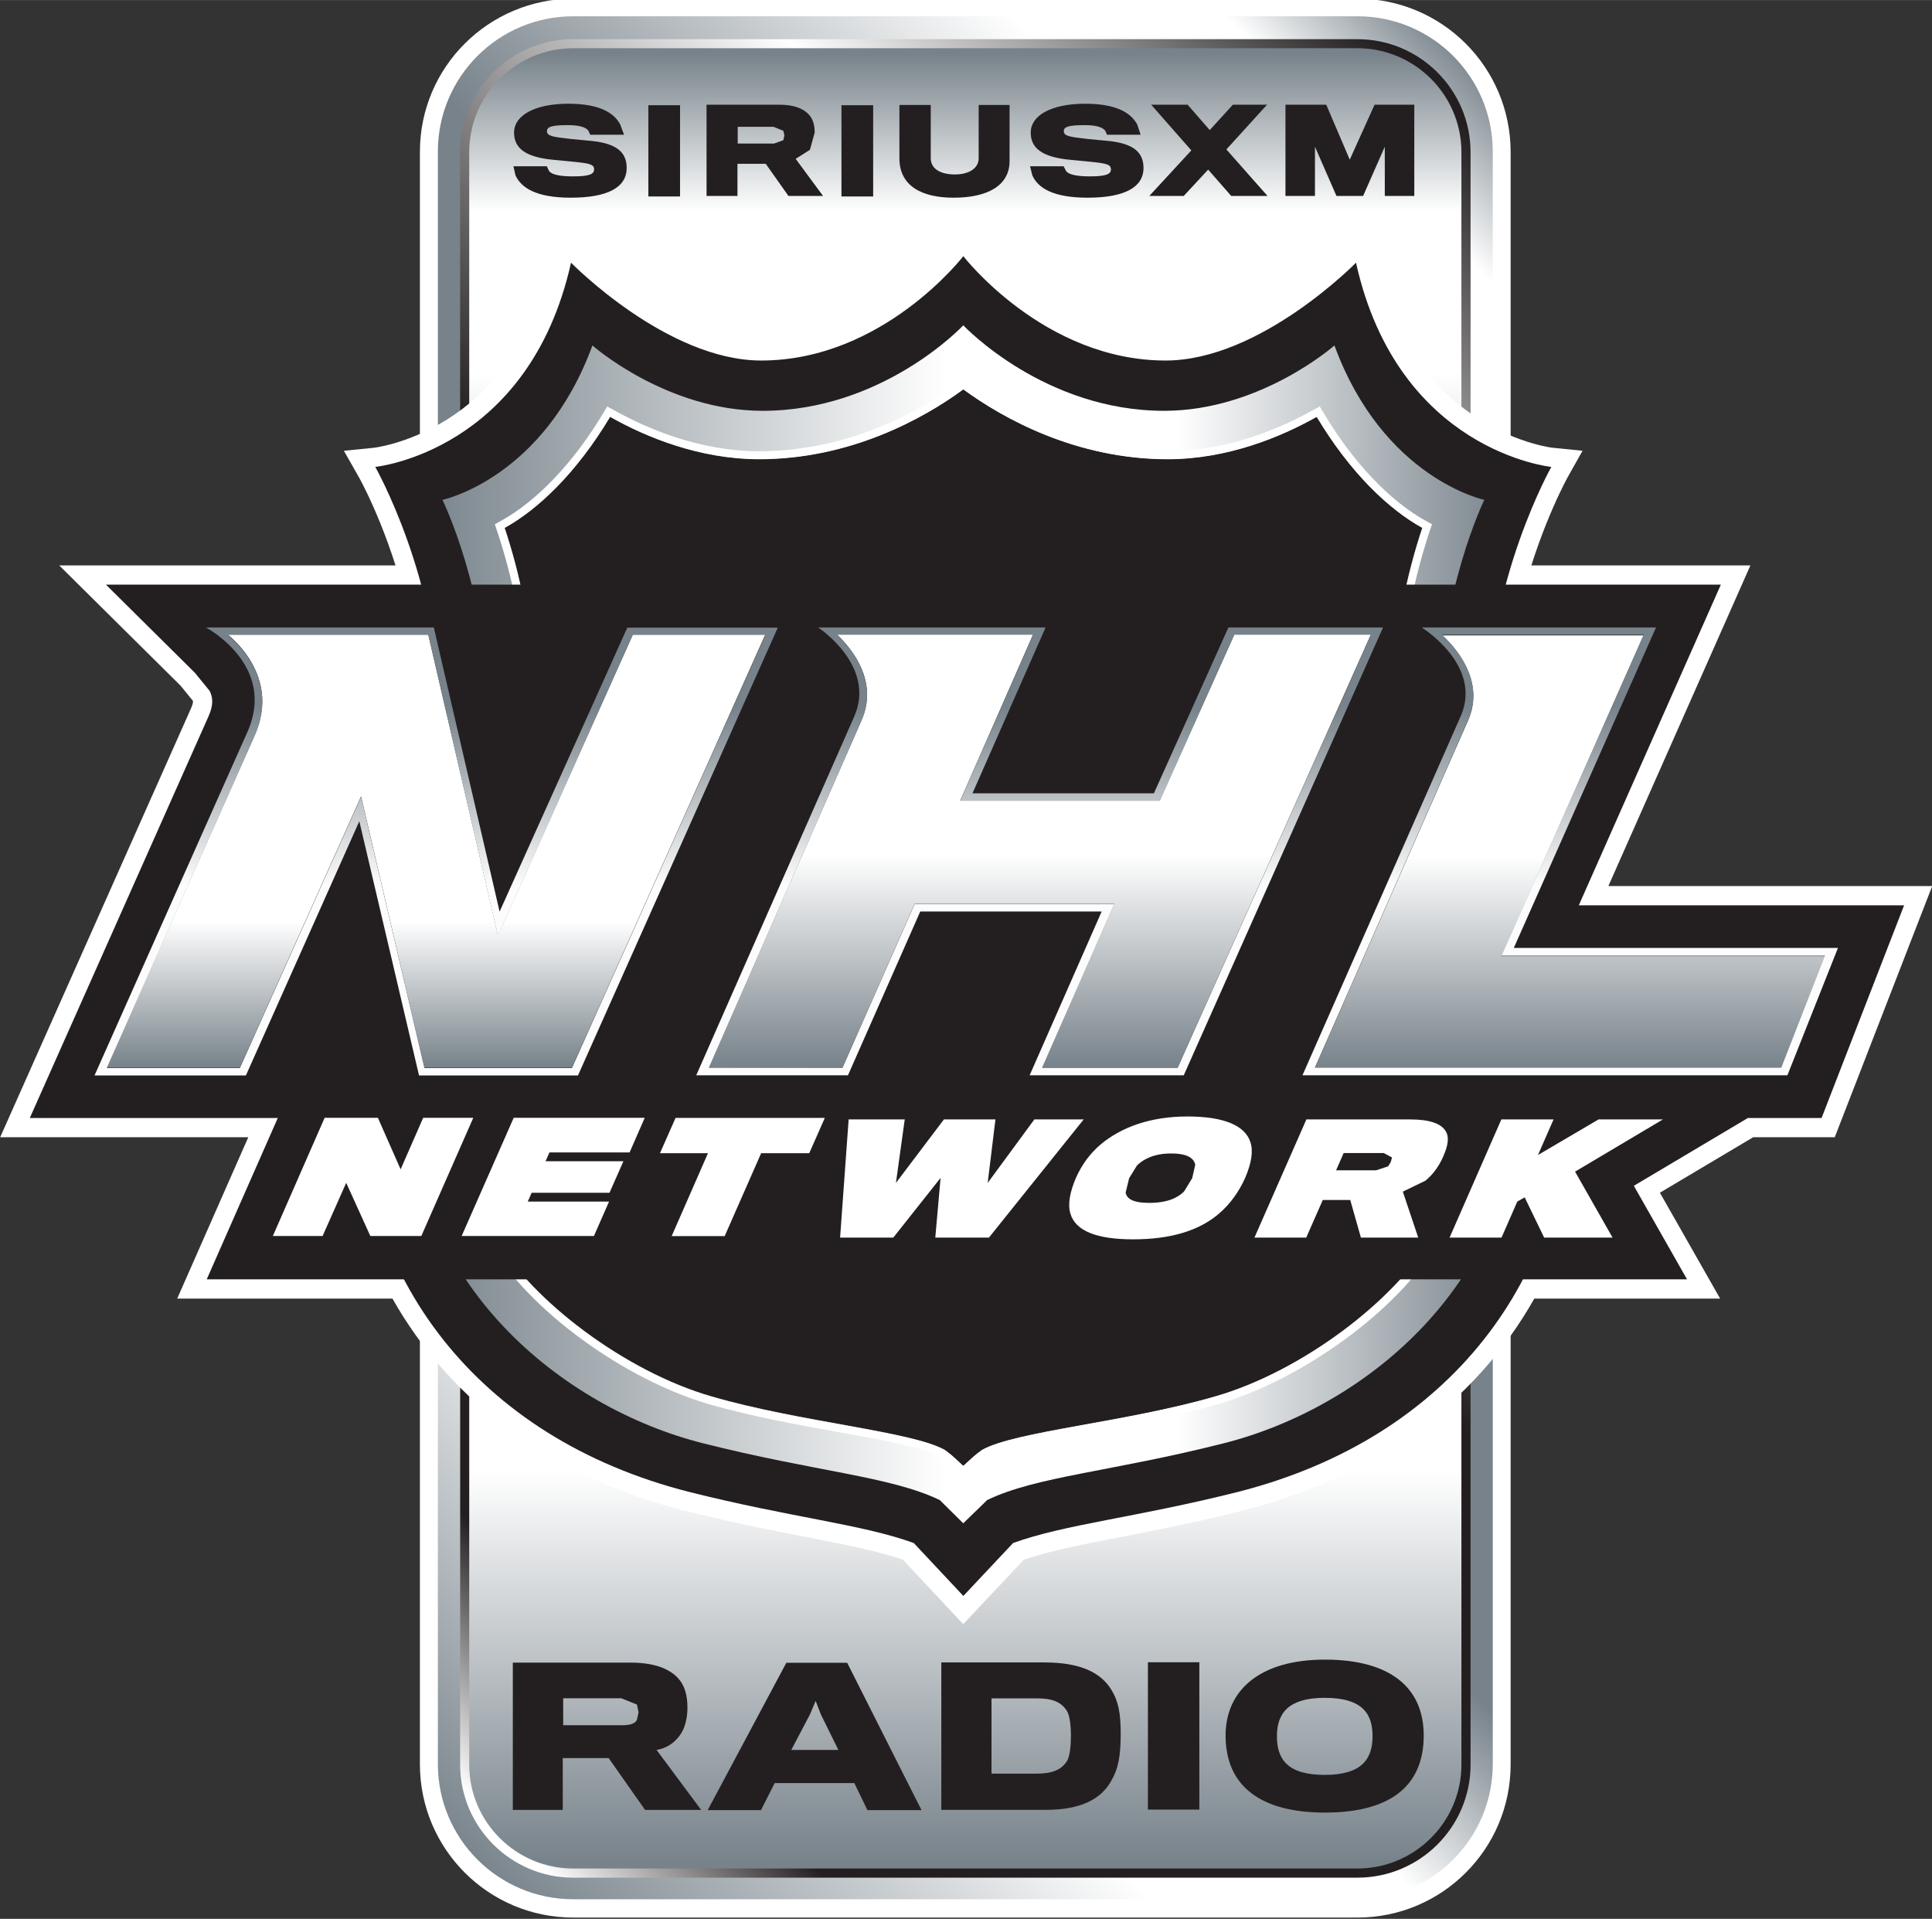 <svg width="800" height="794.51" version="1.1" viewBox="0 0 211.67 210.21" xmlns="http://www.w3.org/2000/svg">
 <rect x="0" y="0" width="211.67" height="210.21" fill="#333333" stroke="none"/>
 <defs>
  <clipPath id="clipPath7230">
   <path d="m0 0h612v792h-612z"/>
  </clipPath>
  <linearGradient id="linearGradient7220" x2="1" gradientTransform="matrix(-1.369 5.085 5.085 0 67.301 646.49)" gradientUnits="userSpaceOnUse">
   <stop stop-color="#fcfcfc" offset="0"/>
   <stop stop-color="#fcfcfc" offset=".152"/>
   <stop stop-color="#fcfcfc" offset=".425"/>
   <stop stop-color="#77828a" offset=".824"/>
   <stop stop-color="#77828a" offset="1"/>
  </linearGradient>
  <linearGradient id="linearGradient7194" x2="1" gradientTransform="matrix(-1.369 5.087 5.087 0 60.448 646.49)" gradientUnits="userSpaceOnUse">
   <stop stop-color="#fcfcfc" offset="0"/>
   <stop stop-color="#fcfcfc" offset=".152"/>
   <stop stop-color="#fcfcfc" offset=".425"/>
   <stop stop-color="#77828a" offset=".824"/>
   <stop stop-color="#77828a" offset="1"/>
  </linearGradient>
  <linearGradient id="linearGradient7168" x2="1" gradientTransform="matrix(-1.369 5.085 5.085 0 72.836 646.49)" gradientUnits="userSpaceOnUse">
   <stop stop-color="#fcfcfc" offset="0"/>
   <stop stop-color="#fcfcfc" offset=".152"/>
   <stop stop-color="#fcfcfc" offset=".425"/>
   <stop stop-color="#77828a" offset=".824"/>
   <stop stop-color="#77828a" offset="1"/>
  </linearGradient>
  <linearGradient id="linearGradient7142" x2="1" gradientTransform="matrix(1.324 -4.918 -4.918 0 59.1 651.5)" gradientUnits="userSpaceOnUse">
   <stop stop-color="#fff" offset="0"/>
   <stop stop-color="#fff" offset=".31"/>
   <stop stop-color="#fff" offset=".662"/>
   <stop stop-color="#77828a" offset="1"/>
  </linearGradient>
  <linearGradient id="linearGradient7118" x2="1" gradientTransform="matrix(1.324 -4.92 -4.92 0 65.957 651.5)" gradientUnits="userSpaceOnUse">
   <stop stop-color="#fff" offset="0"/>
   <stop stop-color="#fff" offset=".509"/>
   <stop stop-color="#77828a" offset="1"/>
  </linearGradient>
  <linearGradient id="linearGradient7096" x2="1" gradientTransform="matrix(1.323 -4.915 -4.915 0 71.52 651.49)" gradientUnits="userSpaceOnUse">
   <stop stop-color="#fff" offset="0"/>
   <stop stop-color="#fff" offset=".509"/>
   <stop stop-color="#77828a" offset="1"/>
  </linearGradient>
  <clipPath id="clipPath7064">
   <path d="m0 0h612v792h-612z"/>
  </clipPath>
  <linearGradient id="linearGradient7054" x2="1" gradientTransform="matrix(12.637 0 0 -12.637 59.432 648.21)" gradientUnits="userSpaceOnUse">
   <stop stop-color="#77828a" offset="0"/>
   <stop stop-color="#fff" offset=".485"/>
   <stop stop-color="#fff" offset=".694"/>
   <stop stop-color="#77828a" offset="1"/>
  </linearGradient>
  <clipPath id="clipPath6974">
   <path d="m0 0h612v792h-612z"/>
  </clipPath>
  <linearGradient id="linearGradient6964" x2="1" gradientTransform="matrix(15.421 15.421 15.421 -15.421 58.062 640.11)" gradientUnits="userSpaceOnUse">
   <stop stop-color="#fff" offset="0"/>
   <stop stop-color="#231f20" offset=".103"/>
   <stop stop-color="#231f20" offset=".3"/>
   <stop stop-color="#231f20" offset=".512"/>
   <stop stop-color="#fff" offset=".778"/>
   <stop stop-color="#231f20" offset="1"/>
  </linearGradient>
  <linearGradient id="linearGradient6936" x2="1" gradientTransform="matrix(0 20.773 20.773 0 65.773 637.44)" gradientUnits="userSpaceOnUse">
   <stop stop-color="#77828a" offset="0"/>
   <stop stop-color="#fff" offset=".217"/>
   <stop stop-color="#fff" offset=".315"/>
   <stop stop-color="#77828a" offset=".409"/>
   <stop stop-color="#77828a" offset=".621"/>
   <stop stop-color="#fff" offset=".823"/>
   <stop stop-color="#fff" offset=".913"/>
   <stop stop-color="#77828a" offset="1"/>
  </linearGradient>
  <linearGradient id="linearGradient6904" x2="1" gradientTransform="matrix(15.78 15.78 15.78 -15.78 57.883 639.94)" gradientUnits="userSpaceOnUse">
   <stop stop-color="#77828a" offset="0"/>
   <stop stop-color="#fff" offset=".232"/>
   <stop stop-color="#fff" offset=".327"/>
   <stop stop-color="#77828a" offset=".419"/>
   <stop stop-color="#77828a" offset=".621"/>
   <stop stop-color="#fff" offset=".852"/>
   <stop stop-color="#fff" offset=".927"/>
   <stop stop-color="#77828a" offset="1"/>
  </linearGradient>
  <clipPath id="clipPath6866">
   <path d="m0 0h612v792h-612z"/>
  </clipPath>
  <linearGradient id="linearGradient6856" x2="1" gradientTransform="matrix(0 20.773 20.773 0 65.773 637.44)" gradientUnits="userSpaceOnUse">
   <stop stop-color="#77828a" offset="0"/>
   <stop stop-color="#fff" offset=".251"/>
   <stop stop-color="#fff" offset=".332"/>
   <stop stop-color="#77828a" offset=".409"/>
   <stop stop-color="#77828a" offset=".621"/>
   <stop stop-color="#fff" offset=".813"/>
   <stop stop-color="#fff" offset=".878"/>
   <stop stop-color="#77828a" offset=".941"/>
   <stop stop-color="#77828a" offset="1"/>
  </linearGradient>
 </defs>
 <g transform="translate(-57.043 231.38)">
  <g transform="matrix(9.648 0 0 -9.648 -471.77 6123.8)">
   <path d="m61.32 658.21c-0.682 0-1.232-0.55-1.232-1.231v-18.31c0-0.68 0.55-1.232 1.232-1.232h8.905c0.681 0 1.232 0.552 1.232 1.232v18.31c0 0.681-0.551 1.231-1.232 1.231z" fill="url(#linearGradient6856)"/>
  </g>
  <g transform="matrix(9.648 0 0 -9.648 -471.77 6123.8)">
   <g clip-path="url(#clipPath6866)">
    <g transform="translate(71.457 638.67)">
     <path d="m0 0h0.508c0-0.96-0.778-1.739-1.74-1.739h-8.905c-0.962 0-1.74 0.778-1.741 1.739v18.311c0 0.962 0.78 1.737 1.741 1.739h8.905c0.961-2e-3 1.738-0.778 1.74-1.739v-18.311h-1.016v18.311c0 0.4-0.323 0.723-0.724 0.723h-8.905c-0.402 0-0.724-0.323-0.725-0.723v-18.311c1e-3 -0.398 0.325-0.723 0.725-0.723h8.905c0.4 0 0.723 0.325 0.724 0.723h0.508" fill="#fff"/>
    </g>
    <g transform="translate(71.457 638.67)">
     <path d="m0 0c0-0.679-0.551-1.231-1.232-1.231h-8.905c-0.681 0-1.233 0.552-1.233 1.231v18.311c0 0.681 0.552 1.231 1.233 1.231h8.905c0.681 0 1.232-0.55 1.232-1.231z" fill="#fff"/>
    </g>
   </g>
  </g>
  <g transform="matrix(9.648 0 0 -9.648 -471.77 6123.8)">
   <path d="m61.32 658.52c-0.849 0-1.537-0.688-1.537-1.536v-18.31c0-0.848 0.688-1.535 1.537-1.535h8.905c0.849 0 1.537 0.687 1.537 1.535v18.31c0 0.848-0.688 1.536-1.537 1.536zm-0.927-19.846v18.31c0 0.511 0.416 0.926 0.927 0.926h8.905c0.511 0 0.928-0.415 0.928-0.926v-18.31c0-0.511-0.417-0.925-0.928-0.925h-8.905c-0.511 0-0.927 0.414-0.927 0.925" fill="url(#linearGradient6904)"/>
  </g>
  <g transform="matrix(9.648 0 0 -9.648 -471.77 6123.8)">
   <path d="m61.32 658.21c-0.682 0-1.232-0.55-1.232-1.231v-18.31c0-0.68 0.55-1.232 1.232-1.232h8.905c0.681 0 1.232 0.552 1.232 1.232v18.31c0 0.681-0.551 1.231-1.232 1.231z" fill="url(#linearGradient6936)"/>
  </g>
  <g transform="matrix(9.648 0 0 -9.648 -471.77 6123.8)">
   <path d="m61.32 658.26c-0.707 0-1.284-0.577-1.284-1.283v-18.31c0-0.707 0.577-1.283 1.284-1.283h8.905c0.709 0 1.285 0.576 1.285 1.283v18.31c0 0.706-0.576 1.283-1.285 1.283zm-1.181-19.593v18.31c0 0.651 0.53 1.18 1.181 1.18h8.905c0.651 0 1.181-0.529 1.181-1.18v-18.31c0-0.65-0.53-1.179-1.181-1.179h-8.905c-0.651 0-1.181 0.529-1.181 1.179" fill="url(#linearGradient6964)"/>
  </g>
  <g transform="matrix(9.648 0 0 -9.648 -471.77 6123.8)">
   <g clip-path="url(#clipPath6974)">
    <g transform="translate(61.292 656.46)">
     <path d="m0 0c-0.391 0-0.563 0.111-0.628 0.255l-0.023 0.102h0.379l0.026-0.055c0.03-0.039 0.118-0.06 0.272-0.06 0.195 0 0.239 0.029 0.239 0.079 0 0.056-0.046 0.068-0.223 0.086l-0.228 0.022c-0.335 0.03-0.458 0.135-0.458 0.312 0 0.184 0.219 0.326 0.618 0.326 0.356 0 0.521-0.106 0.589-0.238l0.042-0.114h-0.384l-0.021 0.046c-0.028 0.039-0.102 0.063-0.235 0.063-0.186 0-0.235-0.021-0.235-0.068 0-0.056 0.063-0.066 0.27-0.089l0.251-0.024c0.268-0.031 0.384-0.125 0.384-0.306 0-0.219-0.214-0.337-0.635-0.337" fill="#231f20"/>
    </g>
    <path d="m62.173 657.51h0.36v-1.036h-0.36z" fill="#231f20"/>
    <g transform="translate(63.706 657.22)">
     <path d="m0 0-0.112 0.045h-0.406v-0.19h0.413l0.105 0.038 0.012 0.054-0.012 0.053m0.302-0.216-0.162-0.103 0.311-0.421h-0.393l-0.258 0.365h-0.321v-0.365h-0.351v1.036h0.826c0.16 0 0.269-0.041 0.332-0.108 0.046-0.047 0.07-0.116 0.07-0.208l-0.054-0.196" fill="#231f20"/>
    </g>
    <path d="m64.366 657.51h0.36v-1.036h-0.36z" fill="#231f20"/>
    <g transform="translate(65.638 656.46)">
     <path d="m0 0c-0.358 0-0.614 0.132-0.614 0.448v0.605h0.356v-0.605c0-0.112 0.098-0.184 0.274-0.184 0.168 0 0.27 0.075 0.27 0.183v0.606h0.351v-0.637c0-0.281-0.253-0.416-0.637-0.416" fill="#231f20"/>
    </g>
    <g transform="translate(67.161 656.46)">
     <path d="m0 0c-0.393 0-0.565 0.111-0.628 0.255l-0.025 0.102h0.381l0.028-0.055c0.03-0.039 0.118-0.06 0.27-0.06 0.193 0 0.239 0.029 0.239 0.079 0 0.056-0.049 0.068-0.223 0.086l-0.228 0.022c-0.335 0.03-0.46 0.135-0.46 0.312 0 0.184 0.218 0.326 0.62 0.326 0.356 0 0.521-0.106 0.591-0.238l0.037-0.114h-0.381l-0.021 0.046c-0.03 0.039-0.102 0.063-0.233 0.063-0.188 0-0.237-0.021-0.237-0.068 0-0.056 0.063-0.066 0.27-0.089l0.251-0.024c0.267-0.031 0.384-0.125 0.384-0.306 0-0.219-0.216-0.337-0.635-0.337" fill="#231f20"/>
    </g>
    <g transform="translate(69.204 656.48)">
     <path d="m0 0h-0.412l-0.262 0.299-0.277-0.299h-0.391l0.477 0.517-0.456 0.519h0.414l0.251-0.288 0.263 0.288h0.388l-0.462-0.508z" fill="#231f20"/>
    </g>
    <g transform="translate(70.536 656.48)">
     <path d="m0 0v0.559l-0.246-0.559h-0.303l-0.244 0.559v-0.559h-0.335v1.036h0.463l0.267-0.624 0.282 0.624h0.451v-1.036z" fill="#231f20"/>
    </g>
    <g transform="translate(75.496 646.01)">
     <path d="m0 0 0.937 2.415h-3.694l1.613 3.641h-2.443c0.213 0.794 0.518 1.336 0.518 1.336s-1.742 0.173-2.218 2.319c0 0-1.086-1.111-2.162-1.111-1.384 0-2.298 1.185-2.298 1.185s-0.911-1.185-2.294-1.185c-1.075 0-2.16 1.111-2.16 1.111-0.479-2.146-2.223-2.319-2.223-2.319s0.309-0.542 0.521-1.336h-3.579l1.01-1.001 0.167-0.205c0.032-0.065 0.051-0.146-0.012-0.288l-2.03-4.562h2.816l-0.807-1.832h2.239c0.6-1.14 1.7-2.025 3.244-2.416 1.158-0.291 1.955-0.366 2.546-0.579l0.562-0.601 0.565 0.601c0.591 0.213 1.391 0.288 2.549 0.579 1.541 0.391 2.641 1.276 3.241 2.416h1.864l-0.604 1.062 1.295 0.77z" fill="#fff"/>
    </g>
    <g transform="translate(75.496 646.01)">
     <path d="m0 0 0.937 2.415h-3.694l1.613 3.641h-2.443c0.213 0.794 0.518 1.336 0.518 1.336s-1.742 0.173-2.218 2.319c0 0-1.086-1.111-2.162-1.111-1.384 0-2.298 1.185-2.298 1.185s-0.911-1.185-2.294-1.185c-1.075 0-2.16 1.111-2.16 1.111-0.479-2.146-2.223-2.319-2.223-2.319s0.309-0.542 0.521-1.336h-3.579l1.01-1.001 0.167-0.205c0.032-0.065 0.051-0.146-0.012-0.288l-2.03-4.562h2.816l-0.807-1.832h2.239c0.6-1.14 1.7-2.025 3.244-2.416 1.158-0.291 1.955-0.366 2.546-0.579l0.562-0.601 0.565 0.601c0.591 0.213 1.391 0.288 2.549 0.579 1.541 0.391 2.641 1.276 3.241 2.416h1.864l-0.604 1.062 1.295 0.77z" fill="none" stroke="#fff" stroke-miterlimit="10" stroke-width=".437"/>
    </g>
    <g transform="translate(62.043 639.35)">
     <path d="m0 0-0.177 0.071h-0.66v-0.306h0.67c0.09 0 0.146 0.018 0.167 0.06l0.019 0.087-0.019 0.088m0.488-0.349c-0.058-0.081-0.149-0.15-0.265-0.166l0.507-0.682h-0.637l-0.414 0.589h-0.521v-0.589h-0.567v1.673h1.332c0.265 0 0.437-0.064 0.54-0.172 0.074-0.078 0.111-0.187 0.111-0.339 0-0.129-0.032-0.242-0.086-0.314" fill="#231f20"/>
    </g>
    <g transform="translate(64.131 639.24)">
     <path d="m0 0-0.058 0.151-0.065-0.154-0.212-0.403h0.535zm-0.679-1.089h-0.605l0.893 1.673h0.691l0.844-1.673h-0.614l-0.149 0.307h-0.904z" fill="#231f20"/>
    </g>
    <g transform="translate(66.972 639.01)">
     <path d="m0 0c-2e-3 0.107-0.014 0.221-0.049 0.272-0.067 0.101-0.167 0.138-0.342 0.138h-0.511v-0.855h0.507c0.181 0 0.283 0.043 0.346 0.137 0.04 0.058 0.049 0.191 0.049 0.308m-0.286-0.856h-1.186v1.674h1.172c0.402 0 0.637-0.113 0.756-0.306 0.083-0.132 0.109-0.27 0.109-0.5 0-0.26-0.028-0.402-0.105-0.534-0.114-0.21-0.344-0.334-0.746-0.334" fill="#231f20"/>
    </g>
    <path d="m67.846 639.83h0.584v-1.673h-0.584z" fill="#231f20"/>
    <g transform="translate(70.397 638.99)">
     <path d="m0 0c0 0.241-0.1 0.436-0.544 0.436-0.409 0-0.542-0.173-0.542-0.436 0-0.264 0.123-0.439 0.544-0.439 0.423 0 0.542 0.184 0.542 0.439m0.581 8e-3c0-0.535-0.332-0.875-1.123-0.875-0.72 0-1.127 0.294-1.127 0.875 0 0.513 0.388 0.862 1.127 0.862 0.749 0 1.123-0.322 1.123-0.862" fill="#231f20"/>
    </g>
    <g transform="translate(71.739 650.07)">
     <path d="m0 0c-0.021 0.174-0.03 0.355-0.03 0.553 0 1.505 0.718 2.78 0.718 2.78s-1.741 0.173-2.218 2.319c0 0-1.086-1.111-2.162-1.111-1.384 0-2.297 1.185-2.297 1.185s-0.912-1.185-2.295-1.185c-1.074 0-2.16 1.111-2.16 1.111-0.479-2.146-2.223-2.319-2.223-2.319s0.723-1.275 0.723-2.78c0-0.198-0.011-0.379-0.028-0.553-0.153-1.504-0.897-2.108-0.897-3.696 0-2.145 1.334-3.994 3.771-4.611 1.158-0.291 1.955-0.365 2.546-0.579l0.563-0.601 0.565 0.601c0.59 0.214 1.39 0.288 2.548 0.579 2.437 0.617 3.769 2.466 3.769 4.611 0 1.588-0.742 2.192-0.893 3.696" fill="#231f20"/>
    </g>
   </g>
  </g>
  <g transform="matrix(9.648 0 0 -9.648 -471.77 6123.8)">
   <path d="m63.471 654.04c-1.093 0-1.933 0.742-1.933 0.742-0.555-1.513-1.703-1.753-1.703-1.753s0.518-1.055 0.518-2.423c0-1.998-0.889-2.6-0.921-4.135v-0.169c0.044-2.187 1.762-3.581 3.36-3.985 1.281-0.324 2.125-0.374 2.69-0.645l0.267-0.264 0.272 0.264c0.561 0.271 1.411 0.321 2.688 0.645 1.616 0.409 3.359 1.834 3.359 4.069 0 1.599-0.915 2.186-0.915 4.22 0 1.368 0.513 2.423 0.513 2.423s-1.146 0.24-1.702 1.753c0 0-0.839-0.742-1.934-0.742-1.351 0-2.255 0.944-2.281 0.971-0.023-0.027-0.927-0.971-2.278-0.971" fill="url(#linearGradient7054)"/>
  </g>
  <g transform="matrix(9.648 0 0 -9.648 -471.77 6123.8)">
   <g clip-path="url(#clipPath7064)">
    <g transform="translate(71.413 647.2)">
     <path d="m0 0c-0.202 0.823-0.793 1.739-0.793 3.423 0 0.873 0.179 1.602 0.342 2.09-0.379 0.21-0.818 0.625-1.2 1.261-0.407-0.23-1.014-0.481-1.692-0.481-1.033 0-1.86 0.456-2.321 0.793-0.458-0.337-1.288-0.793-2.318-0.793-0.679 0-1.286 0.251-1.693 0.481-0.381-0.636-0.818-1.051-1.197-1.261 0.163-0.488 0.339-1.217 0.339-2.09 0-1.684-0.59-2.6-0.79-3.423-0.247-1.009-0.049-1.855 0.36-2.567 0.398-0.691 1.458-1.501 2.442-1.784 1.011-0.294 2.271-0.395 2.648-0.608 0.084-0.062 0.09-0.071 0.209-0.181 0.121 0.11 0.128 0.119 0.212 0.181 0.376 0.213 1.637 0.314 2.648 0.608 0.986 0.283 2.041 1.093 2.444 1.784 0.409 0.712 0.604 1.558 0.36 2.567" fill="#231f20"/>
    </g>
    <g transform="translate(71.053 644.63)">
     <path d="m0 0c-0.402-0.691-1.458-1.501-2.444-1.784-1.011-0.294-2.271-0.395-2.648-0.609-0.084-0.061-0.091-0.07-0.211-0.18-0.119 0.11-0.126 0.119-0.21 0.18-0.376 0.214-1.636 0.315-2.648 0.609-0.983 0.283-2.044 1.093-2.441 1.784-0.409 0.711-0.607 1.558-0.361 2.567 0.2 0.823 0.791 1.738 0.791 3.423 0 0.873-0.177 1.602-0.34 2.09 0.379 0.209 0.817 0.624 1.198 1.261 0.407-0.23 1.014-0.481 1.693-0.481 1.029 0 1.86 0.456 2.318 0.793 0.46-0.337 1.288-0.793 2.32-0.793 0.679 0 1.286 0.251 1.693 0.481 0.381-0.637 0.82-1.052 1.199-1.261-0.162-0.488-0.341-1.217-0.341-2.09 0-1.685 0.59-2.6 0.792-3.423 0.244-1.009 0.049-1.856-0.36-2.567m0.446 2.587c-0.06 0.246-0.153 0.499-0.251 0.766-0.241 0.65-0.537 1.456-0.537 2.637 0 0.699 0.114 1.391 0.337 2.062l0.024 0.07-0.068 0.037c-0.411 0.227-0.825 0.661-1.162 1.226l-0.045 0.074-0.079-0.042c-0.379-0.212-0.976-0.466-1.648-0.466-1.051 0-1.869 0.486-2.262 0.775l-0.058 0.039-0.054-0.039c-0.393-0.289-1.214-0.775-2.264-0.775-0.672 0-1.268 0.254-1.649 0.466l-0.077 0.042-0.044-0.074c-0.339-0.565-0.753-0.999-1.165-1.226l-0.067-0.037 0.023-0.07c0.226-0.671 0.337-1.363 0.337-2.062 0-1.181-0.297-1.987-0.535-2.637-0.1-0.267-0.193-0.52-0.253-0.766-0.223-0.928-0.1-1.814 0.372-2.631 0.428-0.747 1.525-1.548 2.495-1.828 0.47-0.135 0.995-0.231 1.455-0.313 0.523-0.094 0.977-0.177 1.17-0.283l0.151-0.129 0.105-0.101 0.109 0.101 0.151 0.129c0.193 0.106 0.644 0.189 1.167 0.283 0.463 0.082 0.986 0.178 1.458 0.313 0.967 0.28 2.065 1.081 2.495 1.828 0.472 0.817 0.595 1.703 0.369 2.631" fill="#fff"/>
    </g>
    <g transform="translate(75.496 646.01)">
     <path d="m0 0 0.937 2.415h-3.694l1.613 3.641h-18.338l1.01-1.001 0.167-0.205c0.032-0.065 0.051-0.146-0.012-0.288l-2.03-4.562h2.816l-0.807-1.832h6.204l0.413 0.939h0.117l-0.065-0.939h2.45l0.323 0.401c0.235-0.342 0.7-0.422 1.082-0.422 0.239 0 0.458 0.027 0.653 0.08l-0.028-0.059h5.661l-0.604 1.062 1.295 0.77z" fill="#231f20"/>
    </g>
   </g>
  </g>
  <g transform="matrix(9.648 0 0 -9.648 -471.77 6123.8)">
   <path d="m71.187 651.49c0.235-0.218 0.468-0.574 0.294-0.968l-1.74-3.947h5.364l0.498 1.273h-3.742l1.614 3.642z" fill="url(#linearGradient7096)"/>
  </g>
  <g transform="matrix(9.648 0 0 -9.648 -471.77 6123.8)">
   <path d="m68.827 651.5-0.845-1.881-2.268-6e-3 0.828 1.887h-2.227c0.2-0.192 0.464-0.55 0.279-0.974l-1.734-3.946 1.518 3e-3 0.818 1.857h2.267l-0.819-1.857h1.54l2.194 4.917z" fill="url(#linearGradient7118)"/>
  </g>
  <g transform="matrix(9.648 0 0 -9.648 -471.77 6123.8)">
   <path d="m61.997 651.5-1.532-3.417-0.791 3.417h-2.278c0.109-0.09 0.232-0.223 0.311-0.395 0.113-0.244 0.109-0.499-0.01-0.763l-1.674-3.759h1.512l1.376 3.079 0.719-3.079h1.676l2.195 4.917z" fill="url(#linearGradient7142)"/>
  </g>
  <g transform="matrix(9.648 0 0 -9.648 -471.77 6123.8)">
   <path d="m70.955 651.58s0.695-0.429 0.444-1.005l-1.797-4.078v-2e-3h5.506l0.574 1.446h-3.681l1.615 3.639zm0.526-1.053c0.174 0.394-0.059 0.753-0.294 0.97h2.288l-1.614-3.644h3.674l-0.497-1.273h-5.297z" fill="url(#linearGradient7168)"/>
  </g>
  <g transform="matrix(9.648 0 0 -9.648 -471.77 6123.8)">
   <path d="m57.149 651.58s0.816-0.43 0.467-1.196l-1.732-3.891h1.719l1.288 2.887 0.678-2.887h1.805l2.269 5.085h-1.709l-1.45-3.225-0.747 3.227zm4.848-0.085h1.504l-2.195-4.917h-1.676l-0.719 3.079-1.376-3.079h-1.512l1.674 3.759c0.119 0.264 0.123 0.519 0.01 0.763-0.079 0.172-0.202 0.305-0.311 0.395h2.278l0.791-3.417z" fill="url(#linearGradient7194)"/>
  </g>
  <g transform="matrix(9.648 0 0 -9.648 -471.77 6123.8)">
   <path d="m68.76 651.58-0.846-1.883h-2.06l0.83 1.883h-2.583s0.662-0.433 0.411-1.009l-1.795-4.076h1.723l0.821 1.86h2.06l-0.818-1.86h1.75l2.263 5.085zm-0.778-1.97 0.845 1.887h1.551l-2.194-4.917h-1.54l0.819 1.857h-2.267l-0.818-1.857h-1.518l1.734 3.943c0.185 0.424-0.079 0.782-0.279 0.974h2.227l-0.828-1.887z" fill="url(#linearGradient7220)"/>
  </g>
  <g transform="matrix(9.648 0 0 -9.648 -471.77 6123.8)">
   <g clip-path="url(#clipPath7230)">
    <g transform="translate(59.016 644.67)">
     <path d="m0 0-0.274 0.604-0.268-0.604h-0.565l0.588 1.342h0.605l0.258-0.585 0.256 0.585h0.569l-0.59-1.342z" fill="#fff"/>
    </g>
    <g transform="translate(60.053 644.67)">
     <path d="m0 0 0.591 1.342h1.488l-0.172-0.393h-0.91l-0.044-0.1h0.884l-0.158-0.358h-0.884l-0.044-0.1h0.923l-0.172-0.391z" fill="#fff"/>
    </g>
    <g transform="translate(63.454 645.61)">
     <path d="m0 0-0.414-0.941h-0.602l0.412 0.941h-0.545l0.177 0.401h1.695l-0.177-0.401z" fill="#fff"/>
    </g>
   </g>
  </g>
  <g transform="matrix(9.648 0 0 -9.648 165.39 -95.802)">
   <path d="m0 0h-0.609l0.06 0.678-0.537-0.678h-0.604l0.097 1.342h0.637l-0.1-0.721 0.545 0.721h0.585l-0.088-0.721 0.53 0.721h0.56z" fill="#fff"/>
  </g>
  <g transform="matrix(9.648 0 0 -9.648 186.78 -100.87)">
   <path d="m0 0 0.091 0.149 0.035 0.153c-0.014 0.061-0.066 0.128-0.275 0.128-0.195 0-0.314-0.066-0.386-0.135l-0.09-0.146-0.04-0.165c0.016-0.065 0.074-0.115 0.27-0.115 0.211 0 0.328 0.062 0.395 0.131m0.753 0.556c0.033-0.103 0.01-0.236-0.058-0.398-0.074-0.167-0.174-0.302-0.295-0.407-0.228-0.199-0.556-0.296-0.979-0.296-0.414 0-0.658 0.095-0.714 0.296-0.03 0.105-4e-3 0.244 0.065 0.404 0.066 0.149 0.161 0.277 0.279 0.377 0.238 0.199 0.57 0.318 0.986 0.318 0.412 0 0.656-0.101 0.716-0.294" fill="#fff"/>
  </g>
  <g transform="matrix(9.648 0 0 -9.648 209.55 -104.58)">
   <path d="m0 0-0.093 0.05h-0.456l-0.086-0.196h0.454l0.137 0.045 0.03 0.049 0.014 0.052m0.379-0.264-0.256-0.124 0.175-0.522h-0.651l-0.121 0.427h-0.312l-0.188-0.427h-0.588l0.59 1.342h1.179c0.219 0 0.346-0.047 0.398-0.126 0.046-0.066 0.037-0.161-0.024-0.297-0.048-0.112-0.123-0.21-0.202-0.273" fill="#fff"/>
  </g>
  <g transform="matrix(9.648 0 0 -9.648 226.22 -95.802)">
   <path d="m0 0-0.221 0.457-0.084-0.048-0.179-0.409h-0.59l0.588 1.342h0.593l-0.177-0.404 0.688 0.404h0.731l-0.998-0.593 0.426-0.749z" fill="#fff"/>
  </g>
 </g>
</svg>
